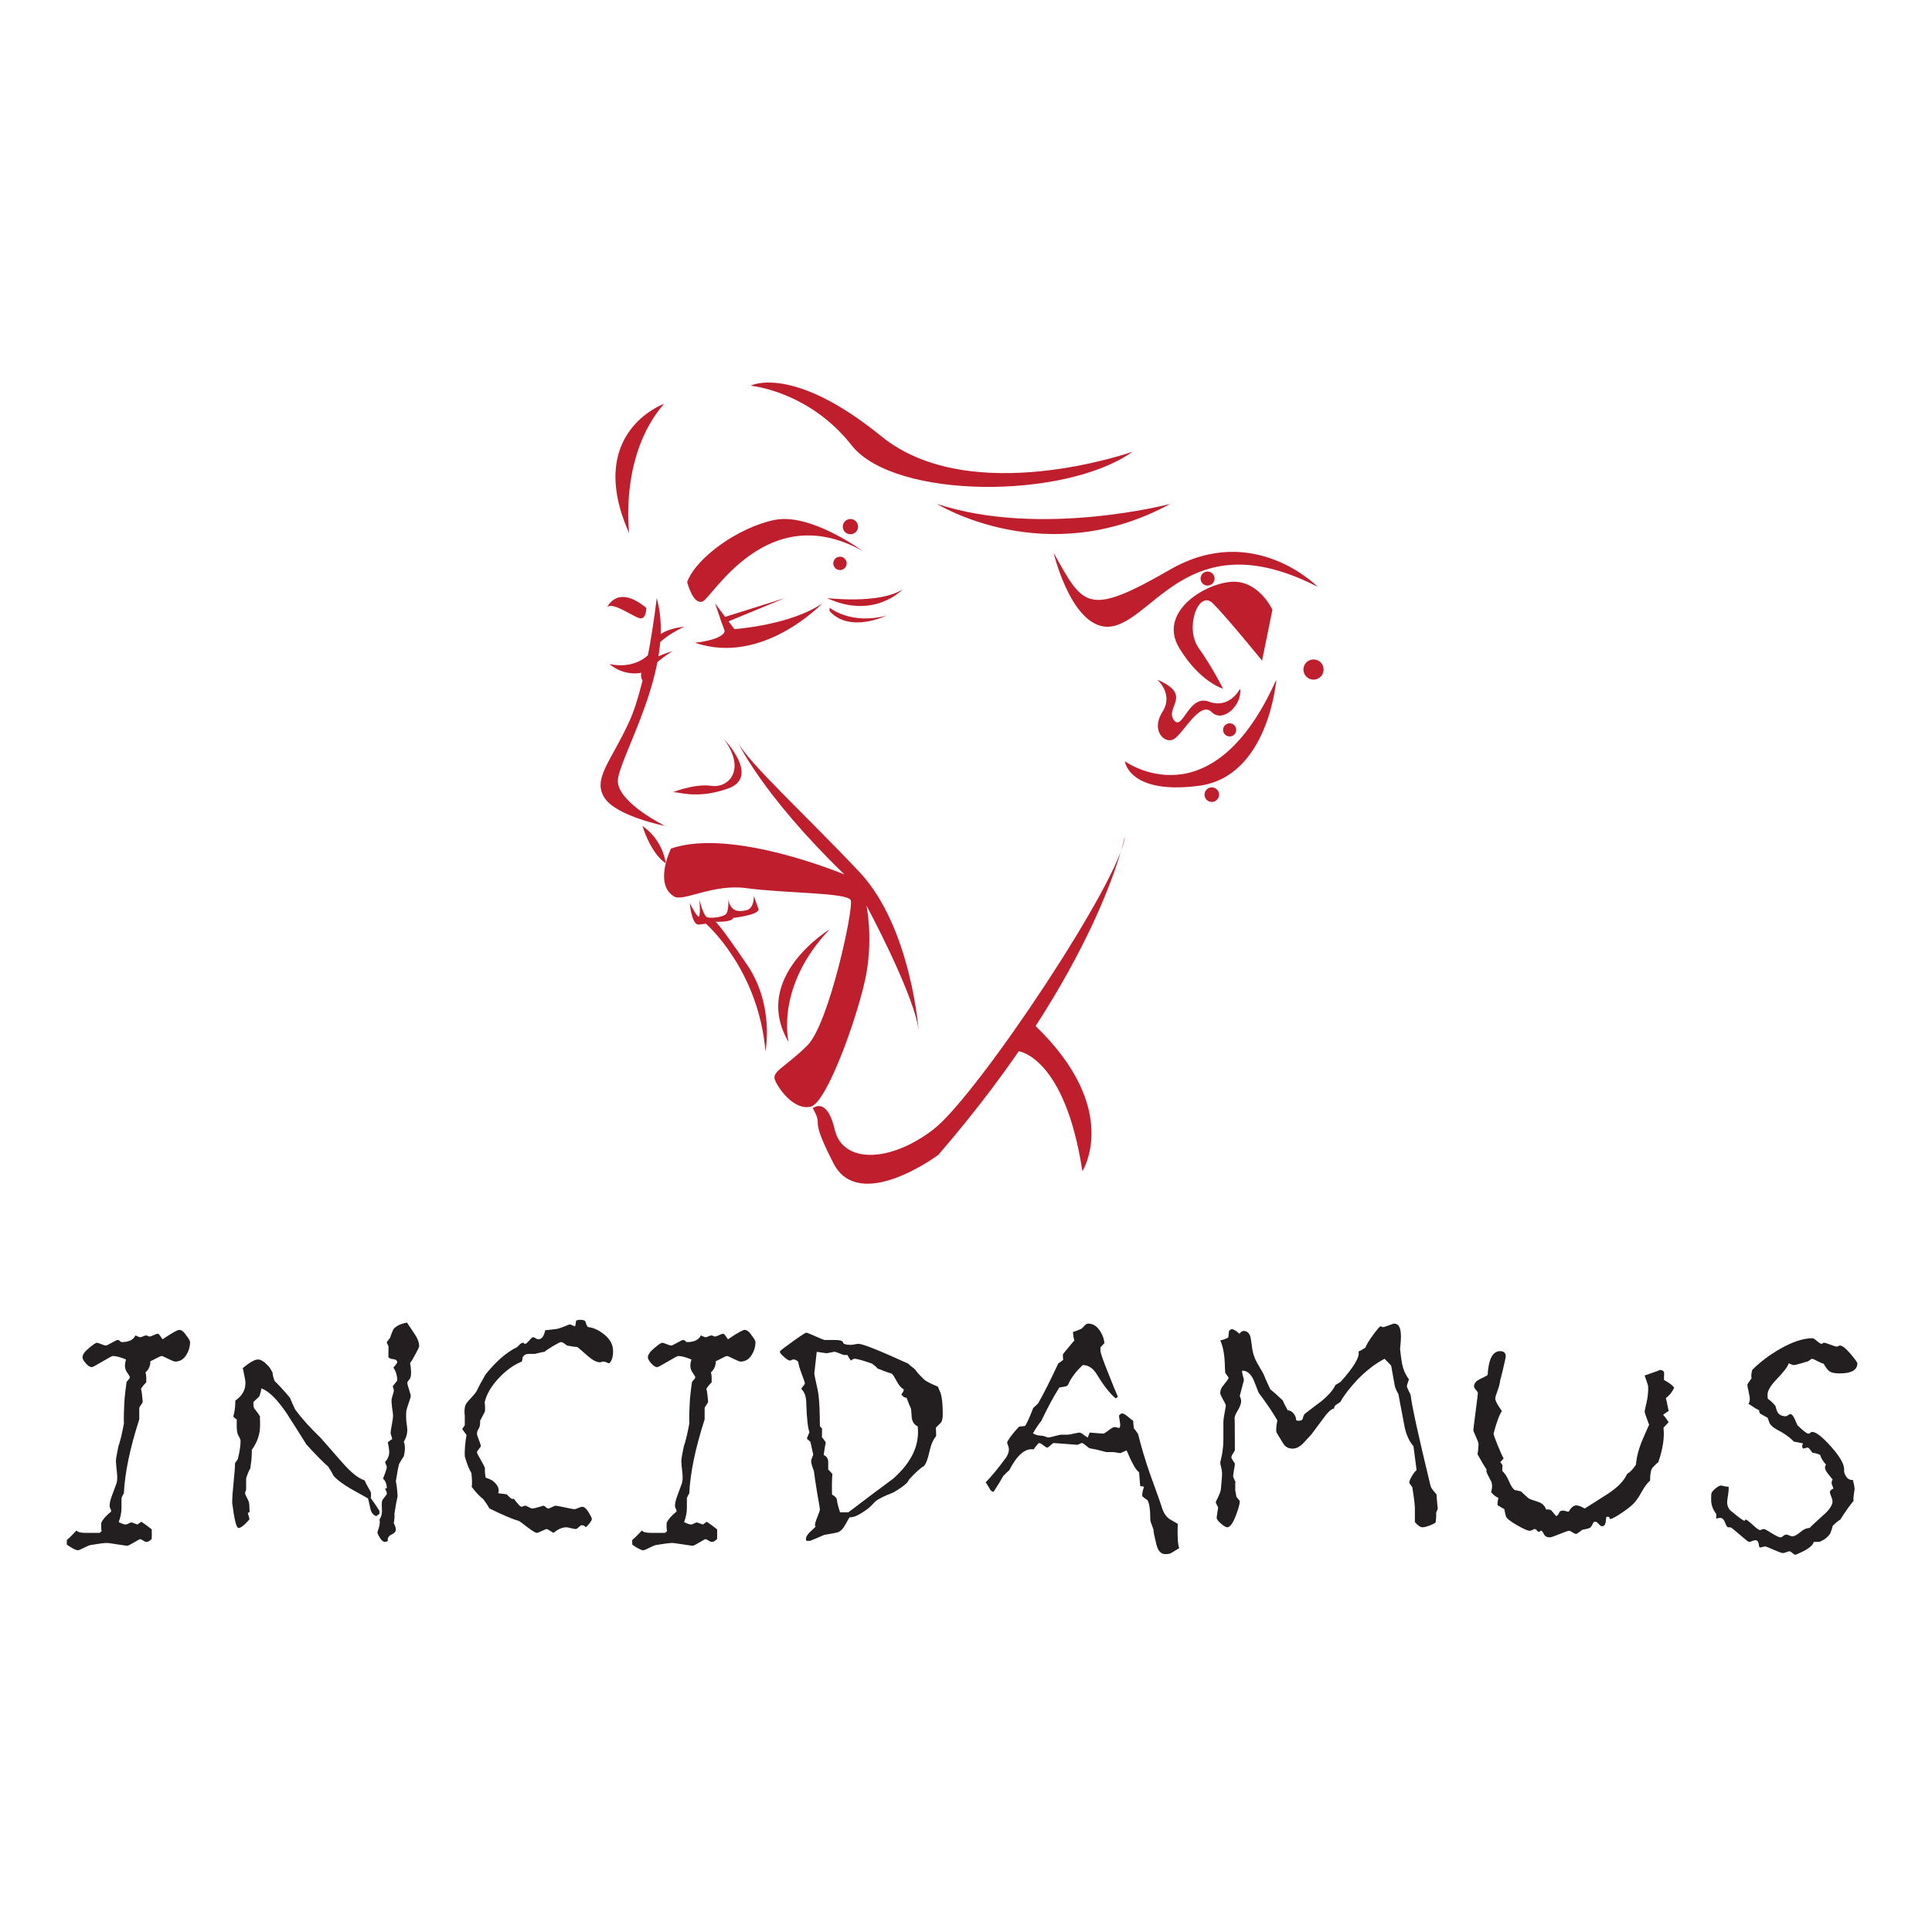 <?xml version="1.0" encoding="UTF-8" standalone="no"?>
<!-- Created with Inkscape (http://www.inkscape.org/) -->

<svg
   xmlns:dc="http://purl.org/dc/elements/1.1/"
   xmlns:cc="http://creativecommons.org/ns#"
   xmlns:rdf="http://www.w3.org/1999/02/22-rdf-syntax-ns#"
   xmlns:svg="http://www.w3.org/2000/svg"
   xmlns="http://www.w3.org/2000/svg"
   xmlns:sodipodi="http://sodipodi.sourceforge.net/DTD/sodipodi-0.dtd"
   xmlns:inkscape="http://www.inkscape.org/namespaces/inkscape"
   width="100mm"
   height="100mm"
   viewBox="0 0 100 100"
   version="1.1"
   id="svg8"
   inkscape:version="0.92.4 (5da689c313, 2019-01-14)"
   sodipodi:docname="incidamus-full-square.svg">
  <defs
     id="defs2">
    <clipPath
       id="clipPath4534"
       clipPathUnits="userSpaceOnUse">
      <path
         inkscape:connector-curvature="0"
         id="path4532"
         d="M 0,740.273 H 1080 V 0 H 0 Z" />
    </clipPath>
  </defs>
  <sodipodi:namedview
     id="base"
     pagecolor="#ffffff"
     bordercolor="#666666"
     borderopacity="1.0"
     inkscape:pageopacity="0.0"
     inkscape:pageshadow="2"
     inkscape:zoom="3.959798"
     inkscape:cx="507.97057"
     inkscape:cy="239.00885"
     inkscape:document-units="mm"
     inkscape:current-layer="layer1"
     showgrid="false"
     inkscape:window-width="6400"
     inkscape:window-height="3444"
     inkscape:window-x="14384"
     inkscape:window-y="-16"
     inkscape:window-maximized="1" />
  <g
     inkscape:label="Layer 1"
     inkscape:groupmode="layer"
     id="layer1"
     transform="translate(0,-197)">
    <g
       transform="matrix(0.091,0,0,-0.091,0.658,280.821)"
       inkscape:label="incidamus"
       id="g4526">
      <g
         id="g4528">
        <g
           clip-path="url(#clipPath4534)"
           id="g4530">
          <g
             transform="translate(100.882,157.752)"
             id="g4536">
            <path
               inkscape:connector-curvature="0"
               id="path4538"
               style="fill:#231f20;fill-opacity:1;fill-rule:nonzero;stroke:none"
               d="m 0,0 c 0,-2.643 -0.757,-5.15 -2.277,-7.526 -1.515,-2.375 -3.597,-3.565 -6.239,-3.565 -0.527,0 -1.845,0.528 -3.96,1.585 -2.109,1.055 -3.366,1.584 -3.759,1.584 -0.269,0 -1.06,-0.33 -2.378,-0.989 -1.717,-0.926 -3.035,-1.585 -3.961,-1.981 0,-2.642 -0.926,-4.752 -2.771,-6.337 0.398,-1.188 0.527,-3.104 0.398,-5.744 -0.926,-0.791 -1.918,-1.98 -2.973,-3.562 0.399,-1.455 0.724,-3.896 0.993,-7.329 0,-0.396 -0.331,-1.024 -0.993,-1.879 -0.662,-0.861 -0.987,-1.486 -0.987,-1.882 v -6.337 c -5.313,-16.504 -8.224,-30.564 -8.746,-42.18 -0.387,-0.395 -0.842,-1.256 -1.358,-2.575 v -5.542 c 0,-2.642 -0.527,-5.349 -1.581,-8.12 1.845,-0.926 3.169,-1.386 3.96,-1.386 0.393,0 0.954,0.197 1.683,0.595 0.723,0.396 1.284,0.592 1.683,0.592 0.129,0 1.251,-0.396 3.366,-1.187 l 2.176,1.585 c 1.453,-0.925 3.433,-2.379 5.941,-4.359 v -5.346 c -1.054,-1.186 -2.048,-1.781 -2.967,-1.781 -0.528,0 -1.189,0.267 -1.98,0.791 -0.791,0.53 -1.386,0.794 -1.785,0.794 -0.134,0 -1.256,-0.626 -3.365,-1.883 -2.115,-1.253 -3.367,-1.882 -3.765,-1.882 -0.392,0 -2.311,0.267 -5.738,0.794 -3.439,0.528 -5.346,0.791 -5.745,0.791 -1.717,0 -4.886,-0.395 -9.503,-1.189 -0.662,-0.129 -1.918,-0.659 -3.764,-1.582 -1.851,-0.923 -2.973,-1.389 -3.366,-1.389 -1.189,0 -3.304,1.077 -6.339,3.227 v 2.619 c 1.318,1.077 3.169,2.891 5.548,5.444 0.522,-0.926 2.244,-1.389 5.144,-1.389 h 7.921 c 0.264,0.135 0.662,0.463 1.19,0.991 -0.264,1.057 -0.331,2.639 -0.197,4.755 0.791,1.845 2.637,3.96 5.543,6.336 0.129,0.395 0.034,0.922 -0.298,1.584 -0.331,0.66 -0.493,1.055 -0.493,1.187 -0.135,1.585 0.331,3.764 1.386,6.535 0.79,2.244 1.648,4.556 2.574,6.931 0.399,1.45 0.46,3.431 0.197,5.941 -0.264,2.11 -0.46,4.288 -0.589,6.535 0,0.791 0.201,2.245 0.617,4.356 0.415,2.109 0.69,3.498 0.83,4.16 0.965,2.64 1.997,6.931 3.102,12.872 -0.129,3.166 -0.005,7.851 0.376,14.058 0.247,2.774 0.623,5.94 1.122,9.506 0.123,0.263 0.465,0.692 1.026,1.287 0.561,0.594 0.842,1.089 0.842,1.484 0,0.398 -0.46,1.22 -1.386,2.477 -0.925,1.254 -1.385,2.605 -1.385,4.058 0,1.055 0.202,2.244 0.594,3.566 -3.169,1.318 -5.677,1.979 -7.522,1.979 -0.398,0 -2.379,-1.057 -5.941,-3.169 -3.568,-2.112 -5.548,-3.167 -5.941,-3.167 -1.06,0 -2.216,0.724 -3.467,2.177 -1.256,1.453 -1.879,2.575 -1.879,3.368 0,1.582 1.318,3.431 3.96,5.543 2.245,1.849 3.63,2.774 4.157,2.774 0.399,0 1.251,-0.266 2.575,-0.793 1.319,-0.528 2.177,-0.791 2.575,-0.791 0.393,0 1.515,0.524 3.366,1.584 1.845,1.055 2.968,1.584 3.366,1.584 0.527,0 0.954,-0.199 1.285,-0.594 C -39.571,0.199 -39.207,0 -38.809,0 c 3.961,0 6.53,1.253 7.72,3.761 0.129,0 0.527,-0.165 1.189,-0.493 0.662,-0.331 1.189,-0.497 1.582,-0.497 0.398,0 0.925,0.166 1.588,0.497 0.656,0.328 1.188,0.493 1.581,0.493 0.527,0 0.926,-0.098 1.19,-0.297 0.263,-0.196 0.594,-0.295 0.993,-0.295 0.392,0 1.15,0.261 2.277,0.791 1.116,0.524 1.879,0.791 2.272,0.791 0.398,0 0.858,-0.396 1.391,-1.187 0.791,-1.189 1.251,-1.85 1.386,-1.98 5.279,3.562 8.443,5.347 9.503,5.347 1.318,0 2.704,-1.125 4.157,-3.367 C -0.662,1.846 0,0.659 0,0" />
          </g>
          <g
             transform="translate(231.186,155.376)"
             id="g4540">
            <path
               inkscape:connector-curvature="0"
               id="path4542"
               style="fill:#231f20;fill-opacity:1;fill-rule:nonzero;stroke:none"
               d="m 0,0 c 0,-0.396 -0.729,-1.949 -2.182,-4.653 -1.453,-2.71 -2.44,-4.328 -2.967,-4.853 0.656,-3.832 0.723,-6.602 0.196,-8.316 -0.118,-0.396 -0.449,-0.893 -0.982,-1.488 -0.533,-0.593 -0.802,-1.155 -0.802,-1.682 0,-0.396 0.331,-1.618 0.993,-3.663 0.656,-2.048 0.987,-3.268 0.987,-3.663 0,-0.396 -0.365,-1.619 -1.088,-3.663 -0.724,-2.048 -1.223,-3.664 -1.481,-4.853 -0.135,-1.717 -0.135,-3.633 0,-5.742 0.392,-2.774 0.589,-4.426 0.589,-4.95 0,-2.376 -0.662,-4.622 -1.98,-6.735 0.796,-2.244 0.796,-5.018 0,-8.316 -0.69,-0.926 -1.588,-2.376 -2.687,-4.357 -0.556,-2.112 -1.173,-5.413 -1.863,-9.901 0.494,-2.112 0.819,-4.95 0.987,-8.516 -0.527,-2.247 -1.121,-5.542 -1.783,-9.901 0.134,-1.453 0,-3.233 -0.393,-5.346 0.791,-1.453 1.189,-2.707 1.189,-3.761 0,-1.058 -0.83,-1.981 -2.48,-2.774 -1.649,-0.791 -2.344,-1.98 -2.075,-3.562 -0.533,-0.399 -1.06,-0.595 -1.588,-0.595 -1.453,0 -2.905,1.717 -4.353,5.146 0,0.264 0.269,1.221 0.819,2.874 0.55,1.648 0.685,3.267 0.415,4.851 1.094,1.45 1.537,3.529 1.335,6.238 -0.207,2.704 -0.039,4.387 0.516,5.049 0.545,0.659 1.302,1.65 2.261,2.971 0.129,0.659 -0.196,1.714 -0.993,3.17 l 0.993,0.196 c 0,2.375 -0.729,4.224 -2.176,5.545 0.106,0.129 0.555,1.254 1.335,3.366 0.561,1.584 0.841,2.703 0.841,3.365 -0.286,0.66 -0.611,1.518 -0.993,2.576 1.588,1.848 2.379,3.761 2.379,5.741 0,0.659 -0.101,1.616 -0.298,2.873 -0.196,1.253 -0.364,2.145 -0.493,2.673 0.522,0.527 1.318,1.122 2.373,1.784 0.129,0.261 0.033,0.821 -0.298,1.683 -0.331,0.855 -0.493,1.416 -0.493,1.682 0,0.923 0.23,2.575 0.696,4.951 0.46,2.375 0.69,4.089 0.69,5.147 0,0.794 -0.197,2.379 -0.595,4.755 -0.264,1.979 -0.331,3.564 -0.197,4.751 0.264,0.923 0.657,2.308 1.19,4.16 0.129,0.659 -0.067,1.648 -0.595,2.97 1.711,2.109 2.575,3.234 2.575,3.366 0,2.639 -0.729,5.08 -2.177,7.326 0.578,0.527 1.302,1.453 2.177,2.774 0,1.187 -0.791,1.846 -2.373,1.981 -1.576,0.129 -2.502,0.656 -2.777,1.582 0.129,-0.527 0.197,1.253 0.197,5.348 0,0.396 -0.163,0.856 -0.494,1.386 -0.331,0.525 -0.494,0.99 -0.494,1.386 l 1.98,2.574 c 0.264,1.187 0.859,2.772 1.784,4.752 1.582,1.849 4.157,3.1 7.719,3.761 1.319,-1.98 2.642,-3.96 3.961,-5.941 C -0.993,4.751 0,2.241 0,0 m -22.574,-95.448 c -0.532,-0.135 -1.127,-0.531 -1.783,-1.19 -1.717,0.528 -2.845,1.913 -3.367,4.16 -0.79,3.695 -1.256,5.674 -1.385,5.941 -3.304,1.846 -6.603,3.694 -9.901,5.546 -4.359,2.504 -7.596,4.95 -9.705,7.326 -0.528,1.186 -1.52,2.9 -2.973,5.146 -3.035,2.64 -7.192,6.865 -12.471,12.676 -3.702,5.941 -7.461,11.882 -11.293,17.823 -5.278,7.786 -10.03,12.473 -14.254,14.057 -0.135,-1.057 -0.527,-2.574 -1.19,-4.555 -0.791,-0.791 -1.912,-1.848 -3.365,-3.167 v -1.783 c 0,-1.186 0.443,-2.177 1.329,-2.97 1.033,-1.322 1.84,-2.508 2.435,-3.563 -0.135,-0.53 -0.135,-1.389 0,-2.575 v -2.574 c 0,-4.887 -1.587,-9.506 -4.752,-13.863 0.129,-0.53 0.129,-1.385 0,-2.574 0,-1.849 -0.269,-4.488 -0.796,-7.922 -0.791,-1.186 -1.582,-3.101 -2.373,-5.741 v -6.336 c -0.398,-0.926 -0.595,-1.652 -0.595,-2.18 0,-0.266 0.393,-1.155 1.19,-2.672 0.79,-1.521 1.183,-2.673 1.183,-3.464 0.135,-2.646 0.202,-4.096 0.202,-4.36 l -0.993,-0.592 c 0,-0.266 0.163,-0.861 0.494,-1.784 0.331,-0.924 0.432,-1.584 0.297,-1.979 -2.771,-3.167 -4.818,-4.752 -6.137,-4.752 -1.189,0 -2.373,4.752 -3.562,14.258 0,2.902 0.263,6.832 0.791,11.783 0.527,4.95 0.791,8.478 0.791,10.594 0,0.26 0.297,0.757 0.892,1.483 0.594,0.724 0.892,1.288 0.892,1.684 0.92,3.96 1.386,7.194 1.386,9.705 0,0.659 -0.365,1.582 -1.089,2.77 -0.729,1.19 -1.088,2.971 -1.088,5.347 v 1.683 2.476 c -0.444,0.129 -1.105,0.659 -1.981,1.585 0.791,2.505 1.184,5.543 1.184,9.107 3.832,2.64 5.745,5.942 5.745,9.902 0,0.923 -0.135,1.98 -0.393,3.17 -0.797,4.089 -1.189,5.87 -1.189,5.345 3.96,3.299 6.86,4.952 8.711,4.952 1.583,0 3.434,-1.122 5.543,-3.367 0.797,-0.662 1.717,-2.05 2.777,-4.159 0,-1.186 0.393,-2.771 1.184,-4.752 2.109,-1.98 5.015,-5.149 8.712,-9.506 0.661,-1.716 1.649,-3.961 2.973,-6.731 3.826,-5.15 8.644,-10.496 14.456,-16.041 l 12.477,-14.258 c 4.88,-5.545 9.037,-8.847 12.476,-9.901 0.656,-1.456 1.778,-3.565 3.365,-6.336 0.393,-0.53 0.461,-1.784 0.197,-3.765 1.189,-1.582 2.839,-4.027 4.953,-7.326 z" />
          </g>
          <g
             transform="translate(341.481,152.602)"
             id="g4544">
            <path
               inkscape:connector-curvature="0"
               id="path4546"
               style="fill:#231f20;fill-opacity:1;fill-rule:nonzero;stroke:none"
               d="m 0,0 c 0,-3.301 -0.724,-5.612 -2.177,-6.931 -0.263,0 -0.762,0.165 -1.486,0.496 -0.724,0.329 -1.352,0.495 -1.879,0.495 -0.399,0 -0.73,-0.068 -0.988,-0.197 -0.269,-0.134 -0.595,-0.199 -0.993,-0.199 -1.98,0 -4.488,1.386 -7.522,4.159 -3.439,3.035 -5.218,4.556 -5.347,4.556 -1.189,0 -3.108,0.261 -5.744,0.791 -0.135,0.129 -0.628,0.493 -1.487,1.088 -0.858,0.595 -1.554,0.892 -2.081,0.892 -0.393,0 -1.879,-0.76 -4.454,-2.278 -2.575,-1.519 -4.191,-2.608 -4.853,-3.268 -0.527,0 -1.553,-0.196 -3.068,-0.594 -1.52,-0.396 -2.474,-0.592 -2.872,-0.592 h -1.582 -1.582 c -1.459,0 -2.575,-0.659 -3.372,-1.972 0,-0.527 -0.129,-1.315 -0.392,-2.367 -4.623,-1.84 -9.043,-5.029 -13.267,-9.561 -4.23,-4.537 -6.867,-9.1 -7.921,-13.697 0.263,-1.186 0.325,-2.895 0.196,-5.128 -0.712,-1.315 -1.638,-3.088 -2.772,-5.32 0.129,-1.976 -0.134,-3.453 -0.791,-4.437 -0.661,-0.985 -0.992,-2.003 -0.992,-3.055 0,-0.396 0.364,-1.512 1.088,-3.352 0.724,-1.841 1.094,-3.021 1.094,-3.549 0,-0.263 -0.37,-0.819 -1.094,-1.674 -0.724,-0.853 -1.088,-1.478 -1.088,-1.873 0,-0.396 0.695,-1.776 2.081,-4.141 1.386,-2.364 2.21,-4.008 2.474,-4.925 -0.135,-1.315 0,-3.088 0.398,-5.324 0.92,-0.267 2.177,-0.791 3.759,-1.576 3.169,-2.502 4.291,-4.931 3.371,-7.293 0.129,0 1.711,-0.199 4.752,-0.592 0.656,-0.659 1.352,-1.318 2.075,-1.975 0.724,-0.656 1.419,-0.852 2.081,-0.591 2.245,-3.021 3.697,-4.533 4.359,-4.533 0.393,0 0.724,0.101 0.988,0.297 0.263,0.2 0.662,0.298 1.189,0.298 0.393,0 1.021,-0.266 1.879,-0.791 0.858,-0.53 1.554,-0.794 2.082,-0.794 0.656,0 1.845,0.264 3.562,0.794 1.716,0.525 2.642,0.791 2.771,0.791 0.264,0 0.695,-0.266 1.29,-0.791 0.595,-0.53 1.088,-0.794 1.487,-0.794 0.392,0 1.088,0.264 2.075,0.794 0.993,0.525 1.683,0.791 2.082,0.791 0.527,0 2.305,-0.331 5.346,-0.99 3.034,-0.662 4.819,-0.99 5.346,-0.99 0.398,0 1.122,0.229 2.176,0.692 1.061,0.463 1.784,0.693 2.182,0.693 1.19,0 2.407,-1.024 3.664,-3.068 1.251,-2.048 1.879,-3.335 1.879,-3.862 0,-0.923 -1.122,-2.508 -3.366,-4.752 -0.662,0.791 -1.452,1.189 -2.378,1.189 -0.393,0 -0.96,-0.367 -1.683,-1.091 -0.724,-0.726 -1.285,-1.088 -1.683,-1.088 -0.527,0 -1.453,0.163 -2.771,0.494 -1.319,0.328 -2.177,0.496 -2.575,0.496 -2.373,0 -4.819,-1.058 -7.327,-3.17 -2.373,1.453 -3.629,2.18 -3.764,2.18 -0.393,0 -1.352,-0.365 -2.867,-1.088 -1.52,-0.73 -2.479,-1.092 -2.872,-1.092 -0.791,0 -2.642,1.122 -5.548,3.369 -2.906,2.241 -4.421,3.366 -4.555,3.366 -3.433,0.923 -9.043,3.298 -16.829,7.127 -0.791,1.453 -1.981,3.235 -3.562,5.349 -1.852,1.315 -4.034,3.63 -6.536,6.93 0.264,1.714 0.196,4.357 -0.202,7.922 -1.318,2.11 -2.569,5.276 -3.758,9.503 -0.135,3.433 0.196,7.458 0.987,12.08 -1.582,2.244 -2.373,3.299 -2.373,3.167 0,0.399 0.224,0.859 0.69,1.389 0.46,0.524 0.696,0.92 0.696,1.187 v 5.149 c -0.27,2.244 -0.203,4.09 0.196,5.545 0.258,1.055 1.183,2.376 2.76,3.961 1.969,2.109 3.22,3.63 3.742,4.553 1.049,2.243 2.76,5.413 5.127,9.505 5.913,7.394 11.825,12.54 17.738,15.447 0.264,0.129 0.752,0.594 1.481,1.385 0.718,0.794 1.408,1.19 2.07,1.19 0.393,0 0.589,-0.102 0.589,-0.298 0,-0.199 0.196,-0.297 0.589,-0.297 0.527,0 1.313,0.625 2.368,1.882 1.048,1.251 1.772,1.879 2.165,1.879 0.393,0 0.886,-0.196 1.475,-0.595 0.595,-0.395 1.089,-0.592 1.487,-0.592 1.963,0 3.281,1.714 3.938,5.148 1.576,0.132 3.876,0.395 6.9,0.794 0.656,0.129 2.036,0.592 4.14,1.386 1.705,0.791 2.822,1.186 3.349,1.186 -0.263,0 0.589,-0.395 2.564,-1.186 0.258,0.524 0.454,1.514 0.589,2.969 0.129,0.525 0.982,0.791 2.564,0.791 1.705,0 2.692,-0.463 2.956,-1.385 0.258,-1.321 0.718,-2.247 1.38,-2.771 3.018,-0.267 6.143,-1.72 9.357,-4.359 C -1.61,6.665 0,3.565 0,0" />
          </g>
          <g
             transform="translate(422.469,157.752)"
             id="g4548">
            <path
               inkscape:connector-curvature="0"
               id="path4550"
               style="fill:#231f20;fill-opacity:1;fill-rule:nonzero;stroke:none"
               d="m 0,0 c 0,-2.643 -0.757,-5.15 -2.278,-7.526 -1.514,-2.375 -3.596,-3.565 -6.238,-3.565 -0.527,0 -1.845,0.528 -3.96,1.585 -2.109,1.055 -3.366,1.584 -3.759,1.584 -0.269,0 -1.06,-0.33 -2.378,-0.989 -1.717,-0.926 -3.035,-1.585 -3.961,-1.981 0,-2.642 -0.926,-4.752 -2.771,-6.337 0.398,-1.188 0.527,-3.104 0.398,-5.744 -0.926,-0.791 -1.918,-1.98 -2.973,-3.562 0.398,-1.455 0.724,-3.896 0.993,-7.329 0,-0.396 -0.331,-1.024 -0.993,-1.879 -0.662,-0.861 -0.987,-1.486 -0.987,-1.882 v -6.337 c -5.313,-16.504 -8.224,-30.564 -8.746,-42.18 -0.387,-0.395 -0.842,-1.256 -1.358,-2.575 v -5.542 c 0,-2.642 -0.527,-5.349 -1.582,-8.12 1.846,-0.926 3.17,-1.386 3.961,-1.386 0.393,0 0.954,0.197 1.683,0.595 0.723,0.396 1.284,0.592 1.683,0.592 0.129,0 1.251,-0.396 3.366,-1.187 l 2.176,1.585 c 1.453,-0.925 3.433,-2.379 5.941,-4.359 v -5.346 c -1.054,-1.186 -2.048,-1.781 -2.967,-1.781 -0.528,0 -1.19,0.267 -1.981,0.791 -0.791,0.53 -1.385,0.794 -1.784,0.794 -0.134,0 -1.256,-0.626 -3.365,-1.883 -2.116,-1.253 -3.367,-1.882 -3.765,-1.882 -0.393,0 -2.311,0.267 -5.739,0.794 -3.438,0.528 -5.345,0.791 -5.744,0.791 -1.717,0 -4.886,-0.395 -9.503,-1.189 -0.662,-0.129 -1.919,-0.659 -3.764,-1.582 -1.852,-0.923 -2.973,-1.389 -3.366,-1.389 -1.189,0 -3.304,1.077 -6.339,3.227 v 2.619 c 1.318,1.077 3.169,2.891 5.548,5.444 0.522,-0.926 2.244,-1.389 5.144,-1.389 h 7.921 c 0.264,0.135 0.662,0.463 1.19,0.991 -0.264,1.057 -0.331,2.639 -0.197,4.755 0.791,1.845 2.637,3.96 5.542,6.336 0.13,0.395 0.034,0.922 -0.297,1.584 -0.331,0.66 -0.493,1.055 -0.493,1.187 -0.135,1.585 0.33,3.764 1.385,6.535 0.791,2.244 1.649,4.556 2.575,6.931 0.398,1.45 0.46,3.431 0.197,5.941 -0.264,2.11 -0.46,4.288 -0.59,6.535 0,0.791 0.202,2.245 0.617,4.356 0.415,2.109 0.69,3.498 0.831,4.16 0.965,2.64 1.997,6.931 3.102,12.872 -0.129,3.166 -0.006,7.851 0.376,14.058 0.247,2.774 0.623,5.94 1.122,9.506 0.123,0.263 0.465,0.692 1.026,1.287 0.561,0.594 0.842,1.089 0.842,1.484 0,0.398 -0.46,1.22 -1.386,2.477 -0.925,1.254 -1.385,2.605 -1.385,4.058 0,1.055 0.201,2.244 0.594,3.566 -3.169,1.318 -5.677,1.979 -7.522,1.979 -0.399,0 -2.379,-1.057 -5.941,-3.169 -3.568,-2.112 -5.548,-3.167 -5.941,-3.167 -1.06,0 -2.216,0.724 -3.467,2.177 -1.256,1.453 -1.879,2.575 -1.879,3.368 0,1.582 1.318,3.431 3.96,5.543 2.244,1.849 3.63,2.774 4.157,2.774 0.399,0 1.251,-0.266 2.575,-0.793 1.318,-0.528 2.177,-0.791 2.575,-0.791 0.393,0 1.515,0.524 3.366,1.584 1.845,1.055 2.968,1.584 3.366,1.584 0.527,0 0.954,-0.199 1.284,-0.594 C -39.572,0.199 -39.207,0 -38.809,0 c 3.961,0 6.53,1.253 7.719,3.761 0.13,0 0.528,-0.165 1.19,-0.493 0.662,-0.331 1.189,-0.497 1.582,-0.497 0.398,0 0.925,0.166 1.587,0.497 0.657,0.328 1.189,0.493 1.582,0.493 0.527,0 0.926,-0.098 1.19,-0.297 0.263,-0.196 0.594,-0.295 0.992,-0.295 0.393,0 1.151,0.261 2.278,0.791 1.116,0.524 1.879,0.791 2.272,0.791 0.398,0 0.858,-0.396 1.391,-1.187 0.791,-1.189 1.251,-1.85 1.386,-1.98 5.279,3.562 8.443,5.347 9.503,5.347 1.318,0 2.704,-1.125 4.157,-3.367 C -0.662,1.846 0,0.659 0,0" />
          </g>
          <g
             transform="translate(514.75,109.83)"
             id="g4552">
            <path
               inkscape:connector-curvature="0"
               id="path4554"
               style="fill:#231f20;fill-opacity:1;fill-rule:nonzero;stroke:none"
               d="m 0,0 c -1.852,0.791 -2.973,2.376 -3.366,4.751 -0.134,1.714 -0.269,3.434 -0.398,5.15 -0.662,1.451 -1.521,3.565 -2.575,6.336 -1.184,0 -2.177,0.659 -2.968,1.981 0.92,1.054 1.386,1.98 1.386,2.771 -1.453,0.793 -2.771,2.308 -3.961,4.555 -1.189,2.244 -2.115,3.694 -2.771,4.356 -1.851,0.528 -4.555,1.517 -8.123,2.97 -0.662,0.794 -1.717,1.714 -3.164,2.775 -5.15,1.845 -8.516,2.771 -10.103,2.771 -0.393,0 -0.791,-0.166 -1.184,-0.494 -0.398,-0.331 -0.662,-0.496 -0.796,-0.496 -0.264,0.235 -0.926,1.29 -1.98,3.169 h -0.595 -1.184 c -0.398,0 -1.29,0.298 -2.676,0.889 -1.385,0.595 -2.345,0.892 -2.872,0.892 -0.393,0 -1.156,-0.132 -2.277,-0.396 -1.122,-0.266 -1.947,-0.395 -2.475,-0.395 0.129,0 -1.649,0.261 -5.346,0.791 -0.135,-1.582 -0.398,-3.952 -0.791,-7.113 -0.398,-3.161 -0.594,-4.875 -0.594,-5.136 0,-0.396 0.325,-2.109 0.987,-5.139 0.797,-3.427 1.257,-5.73 1.386,-6.917 0.527,-4.083 0.796,-10.077 0.796,-17.978 0.393,-0.396 0.853,-0.926 1.386,-1.582 -0.135,1.186 -0.202,-0.396 -0.202,-4.743 0.662,-0.66 1.391,-1.647 2.182,-2.965 -0.398,-1.714 -0.791,-4.084 -1.189,-7.114 1.717,-0.791 2.575,-2.106 2.575,-3.949 v -4.347 c 0.791,-0.66 1.581,-1.518 2.372,-2.57 -0.263,-2.765 -0.33,-6.653 -0.196,-11.657 1.717,-0.923 2.643,-1.913 2.772,-2.965 0.134,-1.582 0.723,-3.952 1.783,-7.113 h 4.752 c 8.449,6.466 16.964,12.872 25.547,19.208 C -3.434,-20.465 1.189,-10.563 0,0 m 14.254,7.127 c 0,-2.643 -0.364,-4.325 -1.088,-5.049 -0.724,-0.726 -1.683,-1.682 -2.872,-2.872 0.134,-1.058 0.202,-2.643 0.202,-4.752 -1.717,-1.979 -3.007,-4.984 -3.866,-9.009 -0.858,-4.028 -1.879,-6.704 -3.068,-8.022 -2.244,-1.321 -5.083,-3.893 -8.516,-7.722 -0.527,-1.186 -1.183,-2.048 -1.98,-2.575 -1.453,-1.32 -3.758,-2.905 -6.928,-4.751 -5.15,-1.98 -8.583,-3.697 -10.3,-5.15 -1.183,-1.321 -2.44,-2.572 -3.758,-3.761 -4.886,-3.697 -8.454,-5.414 -10.698,-5.151 -0.393,-0.395 -1.385,-2.046 -2.967,-4.95 -1.325,-2.244 -2.873,-3.531 -4.657,-3.859 -1.778,-0.328 -4.123,-0.761 -7.029,-1.288 -1.716,-0.793 -4.353,-1.912 -7.921,-3.365 h -1.778 c -0.399,0 -0.595,0.395 -0.595,1.186 0,0.926 0.656,2.114 1.981,3.565 1.183,1.054 2.373,2.179 3.562,3.366 -0.264,0.132 -0.398,0.463 -0.398,0.99 0,0.794 0.465,2.309 1.391,4.555 0.92,2.244 1.385,3.63 1.385,4.16 0,0.659 -0.533,3.89 -1.587,9.702 -1.055,6.6 -1.65,10.625 -1.779,12.08 -0.135,0.262 -0.431,1.089 -0.891,2.475 -0.466,1.385 -0.696,2.541 -0.696,3.464 0,0.398 0.23,1.122 0.696,2.179 0.46,1.055 0.56,1.781 0.297,2.179 -0.398,1.98 -0.864,4.09 -1.386,6.337 -0.269,0.395 -0.926,0.99 -1.98,1.781 0,0.527 0.46,1.783 1.386,3.764 -0.926,2.639 -1.521,8.05 -1.785,16.237 0,3.826 -0.925,6.601 -2.771,8.316 0,0.396 0.326,0.958 0.988,1.684 0.662,0.724 0.992,1.287 0.992,1.683 0,0.263 -0.594,1.98 -1.783,5.15 -1.19,3.166 -1.851,5.475 -1.981,6.931 -0.791,0.92 -1.716,1.385 -2.771,1.385 -0.398,0 -0.729,-0.098 -0.993,-0.297 -0.264,-0.2 -0.662,-0.297 -1.184,-0.297 -0.532,0 -1.587,0.692 -3.169,2.078 -1.587,1.389 -2.378,2.342 -2.378,2.872 0,0.395 1.122,1.386 3.365,2.971 7.13,5.278 11.024,7.921 11.685,7.921 0.399,0 2.143,-0.693 5.245,-2.079 3.103,-1.385 4.853,-2.079 5.251,-2.079 h 2.873 3.068 c 2.771,0 4.258,-0.465 4.454,-1.387 0.197,-0.926 1.684,-1.386 4.455,-1.386 0.398,0 1.122,0.098 2.182,0.297 1.054,0.199 1.778,0.298 2.176,0.298 2.379,0 11.814,-3.762 28.319,-11.287 0.129,-0.267 1.385,-1.322 3.758,-3.17 1.061,-1.585 2.839,-3.565 5.352,-5.941 1.055,-0.926 3.63,-2.247 7.719,-3.961 0.398,-0.925 0.926,-2.176 1.588,-3.761 0.791,-2.642 1.183,-6.536 1.183,-11.685" />
          </g>
          <g
             transform="translate(663.466,40.521)"
             id="g4556">
            <path
               inkscape:connector-curvature="0"
               id="path4558"
               style="fill:#231f20;fill-opacity:1;fill-rule:nonzero;stroke:none"
               d="m 0,0 c -1.587,-0.923 -3.107,-1.848 -4.555,-2.771 -0.533,-0.398 -1.655,-0.594 -3.366,-0.594 -2.379,0 -4.033,1.716 -4.953,5.146 -1.189,4.887 -1.751,7.557 -1.684,8.023 0.068,0.46 -0.263,1.582 -0.987,3.365 -0.728,1.781 -1.026,3.069 -0.892,3.862 0,5.016 -0.533,8.447 -1.587,10.297 -0.662,0.396 -1.65,1.119 -2.967,2.177 -0.135,1.318 0.196,3.102 0.987,5.349 -0.264,0.261 -0.926,0.395 -1.98,0.395 -0.129,-0.925 -0.393,1.714 -0.791,7.922 -1.717,1.055 -4.096,5.211 -7.13,12.473 -2.373,-1.057 -3.501,-1.582 -3.366,-1.582 -0.393,0 -1.123,0.098 -2.177,0.297 -1.061,0.197 -1.784,0.294 -2.177,0.294 h -1.486 -1.487 c -0.925,0 -1.98,0.2 -3.17,0.595 -1.716,0.527 -4.089,1.055 -7.124,1.585 -0.398,0.129 -1.128,0.659 -2.182,1.585 -1.055,0.923 -1.779,1.386 -2.177,1.386 -0.398,0 -0.858,-0.169 -1.386,-0.494 -0.532,-0.331 -0.992,-0.497 -1.384,-0.497 -0.399,0 -2.61,0.166 -6.637,0.497 -4.029,0.325 -6.238,0.494 -6.631,0.494 -0.399,0 -1.026,-0.43 -1.885,-1.288 -0.858,-0.861 -1.481,-1.287 -1.88,-1.287 -0.397,0 -1.121,0.426 -2.175,1.287 -1.061,0.858 -1.852,1.288 -2.379,1.288 -0.399,0 -1.454,-1.206 -3.17,-3.616 -4.751,0.802 -9.374,-3.147 -13.862,-11.851 -0.791,-0.673 -1.913,-1.741 -3.366,-3.217 -1.318,-2.412 -3.169,-5.425 -5.542,-9.04 -0.926,0 -1.717,0.659 -2.379,1.981 -1.189,2.109 -1.913,3.233 -2.177,3.365 3.299,3.299 7.26,8.12 11.882,14.457 0.92,1.584 1.386,3.034 1.386,4.355 0,0.659 -0.169,1.386 -0.494,2.18 -0.331,0.791 -0.499,1.318 -0.499,1.585 0,0.395 0.202,0.855 0.595,1.386 1.054,1.845 3.102,4.42 6.142,7.721 0.791,0.132 1.913,0.264 3.366,0.396 0.92,1.057 2.508,4.487 4.751,10.3 0.657,0.524 1.582,1.384 2.772,2.571 3.035,5.279 6.866,12.872 11.489,22.773 0.522,0.264 1.447,0.923 2.771,1.981 -0.134,0.659 -0.202,1.714 -0.202,3.169 0.264,0.263 2.446,2.903 6.536,7.921 -0.393,1.054 -0.662,2.639 -0.791,4.752 1.054,0.263 2.642,0.858 4.751,1.784 0.398,0.261 1.054,0.92 1.98,1.98 0.662,0.658 1.318,0.99 1.981,0.99 2.777,0 5.082,-1.52 6.933,-4.555 1.447,-2.376 2.177,-4.622 2.177,-6.732 0,0.129 -0.73,-0.594 -2.177,-2.179 v -1.981 c 0,-1.189 1.515,-5.545 4.556,-13.07 2.502,-6.337 4.285,-10.692 5.345,-13.068 -0.269,-0.135 -0.662,-0.466 -1.189,-0.991 -3.304,2.772 -6.799,7.195 -10.496,13.268 -2.243,3.828 -5.021,5.741 -8.314,5.741 -3.96,-3.792 -6.669,-7.388 -8.123,-10.785 -0.263,-0.785 -0.959,-1.275 -2.075,-1.47 -1.128,-0.199 -2.148,-0.358 -3.074,-0.487 -2.9,-4.449 -6.334,-10.788 -10.294,-19.023 -1.324,-1.571 -2.906,-3.921 -4.752,-7.06 1.447,-0.915 3.164,-1.372 5.145,-1.372 0.398,0 1.02,-0.168 1.884,-0.496 0.859,-0.331 1.487,-0.494 1.879,-0.494 0.399,0 1.588,0.261 3.569,0.791 1.98,0.527 3.164,0.791 3.562,0.791 h 1.879 1.885 c 0.392,0 1.514,0.199 3.366,0.594 1.846,0.396 2.968,0.595 3.365,0.595 0.528,0 1.319,-0.429 2.373,-1.287 1.055,-0.861 1.852,-1.354 2.379,-1.484 0.129,0.693 0.46,1.613 0.993,2.771 4.751,-0.395 7.327,-0.595 7.719,-0.595 0.399,0 1.419,0.626 3.069,1.883 1.649,1.253 2.738,1.882 3.27,1.882 0.393,0 1.318,-0.199 2.771,-0.595 0.528,0.66 0.657,1.714 0.399,3.167 -0.399,2.507 -0.595,3.828 -0.595,3.96 0.791,0.794 1.319,1.19 1.582,1.19 0.92,0 1.913,-0.463 2.973,-1.386 1.712,-1.456 2.9,-2.376 3.562,-2.773 0,-0.923 0.129,-2.376 0.399,-4.357 0.656,-0.662 1.447,-1.717 2.373,-3.167 1.846,-7.396 4.09,-14.922 6.731,-22.576 4.096,-11.223 6.339,-17.559 6.738,-19.009 1.054,-3.436 2.704,-5.811 4.948,-7.13 1.318,-0.791 2.704,-1.585 4.157,-2.376 C -1.06,6.998 -0.796,2.376 0,0" />
          </g>
          <g
             transform="translate(810.594,63.493)"
             id="g4560">
            <path
               inkscape:connector-curvature="0"
               id="path4562"
               style="fill:#231f20;fill-opacity:1;fill-rule:nonzero;stroke:none"
               d="m 0,0 c 0,-0.398 -0.129,-0.893 -0.393,-1.487 -0.268,-0.594 -0.464,-1.088 -0.594,-1.484 0.13,-1.189 0.062,-2.906 -0.197,-5.149 -0.268,-0.53 -1.357,-1.159 -3.27,-1.883 -1.912,-0.726 -3.338,-1.088 -4.258,-1.088 -1.188,0 -2.642,0.99 -4.352,2.971 v 8.316 c -0.135,2.508 -0.595,6.204 -1.392,11.091 0,0.396 -0.297,0.92 -0.887,1.584 -0.594,0.656 -0.891,1.187 -0.891,1.582 0,0.659 0.494,1.849 1.481,3.566 0.992,1.713 1.885,2.838 2.676,3.366 -0.399,3.034 -0.987,7.59 -1.784,13.665 -2.244,2.505 -3.894,6.005 -4.949,10.493 -0.661,3.565 -1.323,7.062 -1.979,10.496 -0.398,1.849 -0.926,4.684 -1.588,8.516 -0.527,0.791 -1.184,2.179 -1.98,4.159 -0.129,0.659 -0.859,4.684 -2.177,12.078 0,0.129 -1.256,1.453 -3.764,3.961 -5.144,-2.643 -10.294,-6.604 -15.444,-11.882 -4.359,-4.622 -7.59,-8.847 -9.705,-12.673 -0.79,-0.53 -1.581,-1.057 -2.372,-1.585 -0.791,-0.529 -1.19,-1.256 -1.19,-2.178 -1.582,-0.132 -3.764,-2.177 -6.535,-6.138 -4.096,-5.545 -6.205,-8.387 -6.334,-8.516 -1.588,-1.717 -3.17,-3.432 -4.757,-5.149 -1.98,-1.981 -3.961,-2.971 -5.941,-2.971 -2.372,0 -4.156,0.957 -5.346,2.872 -1.189,1.913 -2.373,3.863 -3.562,5.843 -0.662,0.923 -0.595,3.366 0.196,7.326 -2.373,4.225 -5.941,9.506 -10.692,15.843 -0.925,2.507 -1.913,5.015 -2.973,7.525 -1.582,3.299 -3.697,4.95 -6.334,4.95 -0.134,-0.53 0,-1.486 0.393,-2.872 0.398,-1.385 0.594,-2.212 0.594,-2.473 0,-0.135 -0.791,-3.17 -2.372,-9.111 0.527,-1.057 0.79,-2.047 0.79,-2.97 0,-1.322 -0.628,-3.037 -1.879,-5.15 -1.257,-2.112 -1.885,-3.632 -1.885,-4.552 0.129,1.318 0.203,-4.69 0.203,-18.022 0,-0.266 -0.331,-0.891 -0.994,-1.882 -0.662,-0.99 -0.987,-1.75 -0.987,-2.277 0,-0.396 0.297,-1.024 0.887,-1.88 0.595,-0.86 0.959,-1.422 1.094,-1.683 0,-0.662 -0.169,-1.881 -0.499,-3.663 -0.331,-1.784 -0.495,-3.006 -0.495,-3.663 0,-0.266 0.46,-1.324 1.386,-3.17 -0.135,0.264 -0.196,-1.189 -0.196,-4.355 0,-0.396 0.101,-1.025 0.297,-1.883 0.196,-0.86 0.298,-1.452 0.298,-1.78 0,-0.331 0.325,-0.828 0.987,-1.488 0.662,-0.662 0.993,-1.186 0.993,-1.584 0,-1.453 -0.729,-4.092 -2.182,-7.921 -1.717,-4.488 -3.367,-6.732 -4.949,-6.732 -0.661,0 -1.716,0.595 -3.169,1.781 -1.453,1.19 -2.373,2.245 -2.771,3.169 -0.135,0.396 0.129,2.508 0.791,6.337 l -1.386,2.774 c 0,0.261 0.46,1.315 1.386,3.167 0.926,1.848 1.453,3.433 1.588,4.755 0.521,5.275 0.723,8.445 0.589,9.503 0,0.397 -0.197,1.452 -0.589,3.168 -0.399,1.319 -0.466,2.376 -0.202,3.167 1.054,3.961 1.587,7.989 1.587,12.082 v 9.901 c 0,1.054 0.224,2.802 0.69,5.247 0.46,2.44 0.695,3.862 0.695,4.258 0,0.395 -0.532,1.514 -1.587,3.366 -1.054,1.849 -1.582,3.035 -1.582,3.565 0,1.451 0.399,2.705 1.19,3.761 2.373,2.903 3.561,4.556 3.561,4.951 0,0.264 -0.331,0.794 -0.987,1.585 -0.662,0.791 -0.992,1.386 -0.992,1.781 -0.135,4.092 -0.264,6.799 -0.394,8.121 -0.397,4.089 -1.188,7.39 -2.378,9.9 1.19,0.13 2.704,0.659 4.555,1.585 0.129,0.791 0.264,1.98 0.393,3.562 0.527,0.794 1.06,1.19 1.587,1.19 1.055,0 2.508,-0.861 4.354,-2.575 0.926,1.054 1.717,1.585 2.378,1.585 1.98,0 3.299,-1.19 3.961,-3.566 0.129,-0.395 0.46,-2.641 0.993,-6.731 0.393,-2.643 1.318,-5.281 2.771,-7.921 1.189,-2.112 2.373,-4.16 3.562,-6.14 0.791,-2.112 2.109,-5.083 3.961,-8.911 1.717,-1.321 4.089,-3.433 7.13,-6.337 0.398,-1.186 1.318,-3.037 2.771,-5.545 1.189,0 2.278,-0.591 3.271,-1.781 0.987,-1.189 1.48,-2.443 1.48,-3.762 0.264,-0.266 0.724,-0.397 1.386,-0.397 1.318,0 2.115,0.397 2.379,1.188 0.264,1.319 0.656,2.245 1.189,2.772 3.035,2.379 6.07,4.687 9.11,6.931 4.219,3.433 6.996,6.6 8.314,9.505 0.791,0.396 1.783,0.991 2.973,1.785 7.652,8.58 11.017,14.322 10.098,17.227 0.791,0.261 2.109,0.99 3.96,2.177 0.528,1.585 1.981,3.991 4.359,7.228 2.373,3.234 3.759,4.853 4.157,4.853 0.527,0 0.824,-0.067 0.892,-0.199 0.061,-0.132 0.298,-0.197 0.69,-0.197 0.399,0 1.453,0.329 3.169,0.991 1.717,0.658 2.772,0.989 3.17,0.989 2.508,0 3.765,-2.445 3.765,-7.326 0,-1.324 -0.102,-2.94 -0.298,-4.853 -0.202,-1.915 -0.236,-2.939 -0.101,-3.068 0.264,-2.511 0.595,-4.95 0.988,-7.329 0.662,-3.434 1.979,-6.468 3.959,-9.108 -0.791,-2.247 -1.183,-3.501 -1.183,-3.764 0,-0.528 0.325,-1.419 0.987,-2.673 0.662,-1.257 1.055,-2.146 1.19,-2.673 0.656,-5.94 4.421,-23.105 11.287,-51.487 C -3.893,11.416 -2.771,9.831 -0.79,7.722 -0.264,1.119 0,-1.456 0,0" />
          </g>
          <g
             transform="translate(945.05,131.809)"
             id="g4564">
            <path
               inkscape:connector-curvature="0"
               id="path4566"
               style="fill:#231f20;fill-opacity:1;fill-rule:nonzero;stroke:none"
               d="m 0,0 c -1.184,-2.507 -2.771,-4.487 -4.751,-5.94 0.129,-0.264 0.661,-2.707 1.587,-7.327 -0.797,-0.395 -1.851,-1.122 -3.169,-2.176 0.818,-0.794 1.873,-2.18 3.169,-4.16 l -2.94,-3.169 c 0.651,-5.414 -0.325,-11.95 -2.933,-19.604 -0.785,-0.53 -1.891,-1.585 -3.327,-3.167 -0.92,-1.189 -1.374,-3.635 -1.374,-7.329 -1.566,-1.321 -3.164,-3.464 -4.791,-6.435 -1.632,-2.969 -3.198,-5.216 -4.701,-6.734 -1.498,-1.518 -3.848,-3.335 -7.046,-5.444 -3.198,-2.113 -5.189,-3.169 -5.969,-3.169 -0.393,0 -0.583,0.198 -0.583,0.593 0,0.396 -0.202,0.595 -0.595,0.595 h -1.189 c -0.135,-1.056 -0.27,-2.111 -0.399,-3.169 -0.263,-1.453 -0.987,-2.177 -2.177,-2.177 -0.397,0 -0.992,0.426 -1.783,1.288 -0.791,0.855 -1.385,1.288 -1.778,1.288 -0.533,0 -0.926,-0.138 -1.189,-0.41 -0.663,-1.361 -1.19,-2.278 -1.588,-2.754 -0.393,-0.478 -1.846,-0.915 -4.353,-1.322 -0.269,0 -0.892,-0.407 -1.886,-1.225 -0.987,-0.814 -1.682,-1.221 -2.075,-1.221 -0.533,0 -1.223,0.298 -2.081,0.89 -0.858,0.594 -1.487,0.891 -1.88,0.891 -0.527,0 -2.345,-0.628 -5.446,-1.882 -3.103,-1.251 -4.92,-1.878 -5.447,-1.878 -1.717,0 -2.872,0.627 -3.462,1.878 -0.595,1.254 -1.094,1.882 -1.487,1.882 h -0.594 c 0,-0.395 -0.264,-0.594 -0.791,-0.594 -0.399,0 -0.763,0.263 -1.088,0.794 -0.331,0.524 -0.763,0.791 -1.29,0.791 -0.264,0 -0.662,-0.168 -1.19,-0.497 -0.527,-0.331 -1.054,-0.494 -1.582,-0.494 -1.189,0 -3.663,1.092 -7.427,3.28 -3.759,2.184 -5.812,3.842 -6.137,4.969 -0.331,1.125 -0.629,2.486 -0.893,4.076 -0.791,0.396 -2.047,1.125 -3.763,2.188 -0.264,0.527 -0.129,1.922 0.398,4.174 -1.324,0.527 -2.71,1.59 -4.157,3.18 0.656,2.252 0.723,4.242 0.196,5.966 -0.135,0.129 -0.729,1.254 -1.784,3.377 -0.925,1.591 -1.256,2.783 -0.987,3.579 -1.324,1.99 -3.04,4.904 -5.15,8.749 0.264,1.324 0.46,3.245 0.595,5.764 -0.135,0.929 -0.662,2.387 -1.588,4.373 -0.92,1.985 -1.386,3.181 -1.386,3.579 0,0.396 0.433,3.904 1.291,10.532 0.859,6.628 1.284,10.14 1.284,10.538 0,0.396 -0.364,0.994 -1.087,1.79 -0.724,0.794 -1.089,1.456 -1.089,1.989 0,1.722 1.122,3.113 3.366,4.174 2.771,1.323 4.225,2.12 4.358,2.386 0.523,9.01 2.901,13.517 7.125,13.517 2.115,0 3.169,-0.99 3.169,-2.97 0,-0.527 -0.493,-2.87 -1.48,-7.029 -0.993,-4.16 -1.554,-6.37 -1.689,-6.634 -0.129,-1.585 -0.623,-3.534 -1.481,-5.843 -0.863,-2.311 -1.29,-3.795 -1.29,-4.454 0,-1.321 1.257,-3.697 3.764,-7.13 -1.453,-2.112 -3.041,-6.403 -4.751,-12.872 0,-0.527 0.757,-2.673 2.277,-6.434 1.515,-3.764 2.671,-6.305 3.462,-7.623 -0.264,-0.399 -0.921,-1.125 -1.981,-2.18 0,0.264 0.466,-0.331 1.391,-1.781 -0.134,-0.794 -0.201,-1.852 -0.201,-3.169 1.452,-1.321 2.737,-3.302 3.865,-5.942 1.116,-2.641 2.204,-4.291 3.265,-4.95 0.92,-0.132 2.109,-0.395 3.562,-0.791 0.925,-0.926 2.378,-2.247 4.359,-3.961 0.263,-0.266 2.047,-0.925 5.345,-1.98 2.379,-0.793 3.894,-2.246 4.556,-4.356 1.582,0.261 2.704,-0.07 3.366,-0.99 1.317,-1.585 2.109,-2.511 2.378,-2.774 0.791,0.395 1.386,1.122 1.778,2.179 0.264,0.66 0.994,0.991 2.183,0.991 0.393,0 0.892,-0.101 1.48,-0.298 0.595,-0.198 1.157,-0.297 1.689,-0.297 1.313,2.376 2.771,3.565 4.353,3.565 1.055,0 2.643,-0.594 4.752,-1.784 4.359,2.775 8.712,5.545 13.071,8.319 5.676,3.695 9.374,7.523 11.091,11.484 1.582,0.794 3.231,2.508 4.947,5.149 0.398,4.62 1.751,9.605 4.061,14.95 2.306,5.346 3.467,7.888 3.467,7.625 -1.716,4.487 -2.574,7.062 -2.574,7.724 0,0.261 0.358,1.943 1.088,5.049 0.723,3.1 1.021,6.238 0.892,9.404 -0.331,1.19 -0.993,3.17 -1.98,5.942 6.159,2.111 8.964,3.169 8.42,3.169 1.778,0 2.67,-0.663 2.67,-1.98 -0.134,-2.376 -0.134,-3.633 0,-3.762 C -2.839,2.774 -0.926,1.318 0,0" />
          </g>
          <g
             transform="translate(1049.218,145.671)"
             id="g4568">
            <path
               inkscape:connector-curvature="0"
               id="path4570"
               style="fill:#231f20;fill-opacity:1;fill-rule:nonzero;stroke:none"
               d="m 0,0 c 0,-3.829 -3.365,-5.741 -10.098,-5.741 -2.512,0 -4.325,0.328 -5.446,0.989 -1.122,0.659 -2.346,2.18 -3.664,4.556 -0.79,0.129 -1.979,0.625 -3.567,1.483 -1.582,0.859 -2.57,1.288 -2.968,1.288 -0.27,0 -0.993,-0.463 -2.177,-1.386 -0.532,-0.131 -1.885,-0.53 -4.061,-1.189 -2.176,-0.662 -3.596,-0.99 -4.258,-0.99 -0.398,0 -1.319,0.328 -2.771,0.99 -0.662,-1.98 -2.973,-5.018 -6.933,-9.107 -3.434,-3.566 -5.145,-6.471 -5.145,-8.715 0,-1.322 0.062,-2.113 0.196,-2.376 1.711,-1.187 3.17,-2.575 4.354,-4.157 0.134,-0.793 0.465,-1.851 0.992,-3.169 0.92,-1.717 2.508,-2.576 4.752,-2.576 0.398,0 0.858,0.2 1.386,0.595 0.527,0.396 0.993,0.595 1.386,0.595 0.795,0 1.649,-1.058 2.574,-3.17 0.398,-1.057 0.858,-2.111 1.385,-3.166 3.299,-3.17 5.347,-4.755 6.143,-4.755 0.523,0 0.92,0.166 1.184,0.497 0.263,0.328 0.594,0.493 0.993,0.493 2.244,0 5.907,-2.869 10.99,-8.613 5.082,-5.742 7.488,-10.135 7.225,-13.169 -0.129,-1.058 0.263,-2.278 1.189,-3.664 0.926,-1.385 2.183,-2.014 3.765,-1.879 0.656,-2.379 0.987,-4.159 0.987,-5.349 0,-0.131 -0.129,-1.024 -0.392,-2.673 -0.27,-1.652 -0.332,-2.94 -0.197,-3.86 -2.379,-2.905 -4.886,-6.47 -7.528,-10.694 -1.055,-0.527 -2.508,-1.717 -4.354,-3.566 -0.134,-0.922 -0.594,-2.376 -1.385,-4.356 -1.325,-1.979 -3.238,-3.494 -5.744,-4.555 -0.135,-0.129 -1.325,-0.196 -3.569,-0.196 -0.662,-2.376 -4.156,-4.819 -10.49,-7.326 -0.399,0 -0.959,0.331 -1.689,0.99 -0.723,0.661 -1.284,0.989 -1.682,0.989 -0.393,0 -0.987,-0.165 -1.779,-0.496 -0.791,-0.328 -1.453,-0.493 -1.98,-0.493 -0.662,0 -2.412,0.628 -5.251,1.879 -2.839,1.257 -4.387,1.882 -4.65,1.882 -0.399,0 -0.926,-0.098 -1.588,-0.297 -0.661,-0.196 -1.256,-0.298 -1.779,-0.298 -0.133,0.135 -0.331,0.99 -0.594,2.575 -0.269,1.058 -0.864,1.585 -1.783,1.585 -0.399,0 -0.988,-0.166 -1.785,-0.497 -0.791,-0.328 -1.385,-0.493 -1.778,-0.493 -0.398,0 -2.183,1.386 -5.346,4.157 -3.17,2.774 -4.954,4.159 -5.352,4.159 h -0.589 -0.595 c -0.532,0 -1.127,0.892 -1.783,2.673 -0.662,1.782 -1.582,2.673 -2.772,2.673 -0.533,0 -1.026,-0.066 -1.486,-0.196 -0.466,-0.134 -0.764,-0.199 -0.892,-0.199 0.128,0.527 0.196,1.385 0.196,2.575 -1.981,2.505 -2.968,5.215 -2.968,8.117 0,2.244 0.067,3.498 0.197,3.765 0.263,0.791 1.054,1.714 2.378,2.771 1.319,1.055 2.306,1.584 2.968,1.584 0.264,0 0.892,-0.134 1.885,-0.395 0.987,-0.266 1.812,-0.33 2.473,-0.199 0.13,-1.057 0.068,-2.507 -0.196,-4.356 -0.398,-2.247 -0.595,-3.762 -0.595,-4.556 0,-2.111 0.791,-3.831 2.373,-5.146 4.36,-3.566 6.8,-5.349 7.328,-5.349 0.397,0 0.56,0.101 0.499,0.297 -0.068,0.199 0.094,0.298 0.493,0.298 0.398,0 1.683,-0.99 3.859,-2.971 2.183,-1.98 3.534,-2.971 4.062,-2.971 0.398,0 0.758,0.099 1.089,0.298 0.331,0.2 0.756,0.297 1.29,0.297 0.392,0 1.845,-0.791 4.353,-2.376 2.508,-1.584 4.224,-2.375 5.15,-2.375 0.263,0 0.723,0.264 1.385,0.791 0.662,0.53 1.251,0.791 1.784,0.791 0.393,0 0.954,-0.163 1.683,-0.494 0.724,-0.328 1.285,-0.496 1.683,-0.496 1.189,0 2.704,0.793 4.555,2.378 1.846,1.582 3.63,2.376 5.346,2.376 0.656,0.791 3.097,3.1 7.327,6.931 3.034,2.504 4.88,4.88 5.542,7.128 0.264,0.922 0.101,2.111 -0.493,3.564 -0.595,1.453 -0.893,2.309 -0.893,2.575 0,0.923 0.663,1.65 1.981,2.18 0,0.261 -0.168,0.757 -0.494,1.483 -0.33,0.724 -0.493,1.352 -0.493,1.882 0,0.659 0.196,1.251 0.594,1.781 -0.269,0.396 -1.06,1.386 -2.379,2.971 -1.323,1.585 -1.98,2.838 -1.98,3.764 0,0.656 0.196,1.251 0.595,1.781 -1.716,1.846 -2.838,3.694 -3.365,5.546 -1.454,0.658 -2.907,1.054 -4.36,1.185 -0.135,0.132 -0.527,0.66 -1.189,1.585 -0.661,0.923 -1.184,1.386 -1.581,1.386 l -2.576,-0.595 c -0.662,0.794 -0.662,1.785 0,2.971 -1.453,0.264 -3.17,0.595 -5.15,0.99 -2.642,2.64 -5.806,4.883 -9.503,6.735 -2.642,1.45 -4.19,2.936 -4.656,4.454 -0.46,1.517 -0.79,2.342 -0.987,2.476 -0.197,0.129 -1.156,0.66 -2.873,1.585 -1.318,0.525 -1.913,1.386 -1.783,2.573 -1.453,0.659 -3.495,1.913 -6.137,3.763 0.527,0.525 0.791,1.386 0.791,2.575 0,0.92 -0.23,2.376 -0.69,4.357 -0.466,1.979 -0.696,3.298 -0.696,3.96 0,0.129 0.791,1.318 2.379,3.565 -0.27,1.187 -0.135,2.772 0.392,4.751 4.622,4.62 9.969,8.645 16.044,12.081 6.995,3.961 13.066,5.938 18.215,5.938 0.527,0 1.386,-0.528 2.575,-1.582 1.19,-1.06 2.048,-1.584 2.576,-1.584 0.398,0 0.622,0.097 0.695,0.297 0.061,0.196 0.359,0.298 0.887,0.298 0.397,0 1.553,-0.366 3.466,-1.092 1.913,-0.727 3.136,-1.088 3.663,-1.088 0.399,0 0.696,0.098 0.892,0.297 0.196,0.199 0.494,0.298 0.892,0.298 1.318,0 3.298,-1.554 5.941,-4.654 C -1.323,2.342 0,0.527 0,0" />
          </g>
          <g
             transform="translate(460.567,577.994)"
             id="g4572">
            <path
               inkscape:connector-curvature="0"
               id="path4574"
               style="fill:#bf1e2d;fill-opacity:1;fill-rule:nonzero;stroke:none"
               d="m 0,0 c 0,0 -33.88,-35.721 -72.547,-22.464 0,0 15.835,1.473 16.94,6.629 L -61.131,0 -50.083,-14.73 c 0,0 32.039,2.209 50.083,14.73" />
          </g>
          <g
             transform="translate(383.601,590.054)"
             id="g4576">
            <path
               inkscape:connector-curvature="0"
               id="path4578"
               style="fill:#bf1e2d;fill-opacity:1;fill-rule:nonzero;stroke:none"
               d="m 0,0 c 0,0 3.314,-13.258 8.838,-11.048 5.524,2.21 36.827,58.922 90.96,28.724 0,0 -29.46,21.727 -49.899,17.677 C 29.461,31.302 5.156,13.994 0,0" />
          </g>
          <g
             transform="translate(360.401,575.323)"
             id="g4580">
            <path
               inkscape:connector-curvature="0"
               id="path4582"
               style="fill:#bf1e2d;fill-opacity:1;fill-rule:nonzero;stroke:none"
               d="M 0,0 C 0,0 0,-6.629 -3.683,-5.892 -7.365,-5.156 -20.254,4.419 -22.464,0 c 0,0 5.524,13.994 22.464,0" />
          </g>
          <g
             transform="translate(366.293,580.94)"
             id="g4584">
            <path
               inkscape:connector-curvature="0"
               id="path4586"
               style="fill:#bf1e2d;fill-opacity:1;fill-rule:nonzero;stroke:none"
               d="m 0,0 c 0,0 -5.156,-47.506 -15.651,-70.338 -10.495,-22.832 -20.807,-32.407 -14.178,-43.086 6.629,-10.68 34.585,-16.203 34.585,-16.203 0,0 -26.115,12.888 -26.852,25.041 C -22.832,-92.434 11.416,-39.772 0,0" />
          </g>
          <g
             transform="translate(374.394,438.424)"
             id="g4588">
            <path
               inkscape:connector-curvature="0"
               id="path4590"
               style="fill:#bf1e2d;fill-opacity:1;fill-rule:nonzero;stroke:none"
               d="m 0,0 c 0,0 -9.943,-20.254 1.841,-27.251 5.155,-3.061 22.284,7.336 40.877,4.787 22.096,-3.029 57.695,-2.455 59.535,-6.874 1.842,-4.419 -12.398,-70.338 -24.55,-82.491 -12.153,-12.152 -20.438,-14.853 -18.597,-19.64 1.841,-4.787 10.864,-17.686 20.438,-15.288 9.575,2.399 27.988,55.06 31.671,76.051 3.682,20.991 0,38.299 0,38.299 0,0 28.724,-53.398 29.828,-72.547 0,0 -4.05,60.026 -33.879,91.697 -29.829,31.67 -63.709,62.604 -69.233,74.02 0,0 13.626,-29.829 60.763,-75.493 0,0 -64.077,26.882 -98.694,14.73" />
          </g>
          <g
             transform="translate(385.074,407.49)"
             id="g4592">
            <path
               inkscape:connector-curvature="0"
               id="path4594"
               style="fill:#bf1e2d;fill-opacity:1;fill-rule:nonzero;stroke:none"
               d="m 0,0 c 0,0 1.105,-12.721 5.156,-12.252 l 4.051,0.468 c 0,0 29.829,-25.779 33.879,-72.548 0,0 5.156,26.147 -10.311,48.979 -15.467,22.832 -18.045,24.673 -18.045,24.673 0,0 9.575,-0.368 9.943,2.21 0,0 13.994,1.473 14.547,4.787 l -2.762,7.734 c 0,0 0.368,-6.997 -4.051,-8.102 -4.419,-1.105 -9.184,-1.149 -10.451,6.26 0,0 0.508,-7.365 -1.702,-8.837 -2.209,-1.474 -8.101,-2.21 -10.311,-1.474 -2.21,0.737 -4.419,9.943 -4.419,9.943 0,0 0.736,-9.206 -0.368,-9.574 C 4.051,-8.102 0,0 0,0" />
          </g>
          <g
             transform="translate(404.592,500.659)"
             id="g4596">
            <path
               inkscape:connector-curvature="0"
               id="path4598"
               style="fill:#bf1e2d;fill-opacity:1;fill-rule:nonzero;stroke:none"
               d="m 0,0 c 0,0 20.711,-21.359 2.438,-27.988 -18.273,-6.629 -29.321,-1.473 -31.53,-2.209 -2.21,-0.737 11.924,5.155 21.727,3.682 C 2.438,-27.988 12.889,-17.677 0,0" />
          </g>
          <g
             transform="translate(358.191,451.313)"
             id="g4600">
            <path
               inkscape:connector-curvature="0"
               id="path4602"
               style="fill:#bf1e2d;fill-opacity:1;fill-rule:nonzero;stroke:none"
               d="M 0,0 C 0,0 4.427,-15.28 13.261,-21.266 13.261,-21.266 12.028,-8.372 0,0" />
          </g>
          <g
             transform="translate(364.822,552.58)"
             id="g4604">
            <path
               inkscape:connector-curvature="0"
               id="path4606"
               style="fill:#bf1e2d;fill-opacity:1;fill-rule:nonzero;stroke:none"
               d="m 0,0 c 0,0 -6.999,-12.885 -25.412,-9.202 0,0 9.575,-8.839 22.464,-3.683 z" />
          </g>
          <g
             transform="translate(350.642,617.766)"
             id="g4608">
            <path
               inkscape:connector-curvature="0"
               id="path4610"
               style="fill:#bf1e2d;fill-opacity:1;fill-rule:nonzero;stroke:none"
               d="M 0,0 C 0,0 -5.815,44.191 19.833,73.652 19.833,73.652 -25.594,57.449 0,0" />
          </g>
          <g
             transform="translate(455.043,290.751)"
             id="g4612">
            <path
               inkscape:connector-curvature="0"
               id="path4614"
               style="fill:#bf1e2d;fill-opacity:1;fill-rule:nonzero;stroke:none"
               d="m 0,0 c 0,0 8.102,6.997 12.521,-12.152 4.419,-19.15 30.934,-19.15 55.976,0 25.042,19.149 107.532,143.253 109.004,166.821 0,0 -14.73,-75.493 -106.059,-181.184 0,0 -44.927,-33.511 -59.657,-4.787 C -2.946,-2.578 6.799,-11.988 0,0" />
          </g>
          <g
             transform="translate(419.69,701.729)"
             id="g4616">
            <path
               inkscape:connector-curvature="0"
               id="path4618"
               style="fill:#bf1e2d;fill-opacity:1;fill-rule:nonzero;stroke:none"
               d="m 0,0 c 0,0 33.144,-2.946 57.449,-33.88 24.305,-30.934 121.526,-30.934 159.824,-3.683 0,0 -92.064,-32.52 -142.884,8.782 C 23.569,12.521 0,0 0,0" />
          </g>
          <g
             transform="translate(525.75,634.473)"
             id="g4620">
            <path
               inkscape:connector-curvature="0"
               id="path4622"
               style="fill:#bf1e2d;fill-opacity:1;fill-rule:nonzero;stroke:none"
               d="M 0,0 C 0,0 61.868,-38.532 132.574,0 132.574,0 58.921,-19.383 0,0" />
          </g>
          <g
             transform="translate(592.036,606.718)"
             id="g4624">
            <path
               inkscape:connector-curvature="0"
               id="path4626"
               style="fill:#bf1e2d;fill-opacity:1;fill-rule:nonzero;stroke:none"
               d="m 0,0 c 0,0 11.437,-48.246 35.179,-41.431 23.743,6.815 45.101,57.874 115.071,22.033 0,0 -36.397,37.253 -83.963,9.823 C 18.721,-37.004 16.94,-30.197 0,0" />
          </g>
          <g
             transform="translate(716.508,574.311)"
             id="g4628">
            <path
               inkscape:connector-curvature="0"
               id="path4630"
               style="fill:#bf1e2d;fill-opacity:1;fill-rule:nonzero;stroke:none"
               d="m 0,0 c 0,0 -8.102,17.595 -24.305,15.794 -16.204,-1.8 -40.508,-18.012 -28.724,-37.525 11.784,-19.514 24.957,-23.197 24.957,-23.197 0,0 -5.808,11.776 -13.909,23.197 -8.102,11.419 0,33.401 8.101,25.356 8.102,-8.044 27.988,-32.606 27.988,-32.606 z" />
          </g>
          <g
             transform="translate(650.958,534.539)"
             id="g4632">
            <path
               inkscape:connector-curvature="0"
               id="path4634"
               style="fill:#bf1e2d;fill-opacity:1;fill-rule:nonzero;stroke:none"
               d="m 0,0 c 0,0 9.574,-8.102 2.946,-18.413 -6.629,-10.311 1.136,-18.413 6.46,-15.467 5.324,2.946 14.899,22.096 21.528,15.467 6.629,-6.629 17.676,4.419 16.203,13.257 0,0 -5.892,-11.784 -17.676,-7.365 C 17.677,-8.102 14.393,-30.126 9.406,-22.832 4.419,-15.538 20.622,-8.838 0,0" />
          </g>
          <g
             transform="translate(718.718,534.539)"
             id="g4636">
            <path
               inkscape:connector-curvature="0"
               id="path4638"
               style="fill:#bf1e2d;fill-opacity:1;fill-rule:nonzero;stroke:none"
               d="m 0,0 c 0,0 -4.285,-55.239 -44.124,-60.395 -39.84,-5.155 -42.049,13.994 -42.049,13.994 0,0 49.347,-36.089 86.173,46.401" />
          </g>
          <g
             transform="translate(358.191,533.947)"
             id="g4640">
            <path
               inkscape:connector-curvature="0"
               id="path4642"
               style="fill:#bf1e2d;fill-opacity:1;fill-rule:nonzero;stroke:none"
               d="M 0,0 C 0,0 -6.394,9.861 17.077,16.796 17.077,16.796 1.982,7.573 0,0" />
          </g>
          <g
             transform="translate(361.874,548.936)"
             id="g4644">
            <path
               inkscape:connector-curvature="0"
               id="path4646"
               style="fill:#bf1e2d;fill-opacity:1;fill-rule:nonzero;stroke:none"
               d="M 0,0 C 0,0 -0.999,13.632 20.254,15.691 20.254,15.691 7.741,10.826 0,0" />
          </g>
          <g
             transform="translate(402.443,569.374)"
             id="g4648">
            <path
               inkscape:connector-curvature="0"
               id="path4650"
               style="fill:#bf1e2d;fill-opacity:1;fill-rule:nonzero;stroke:none"
               d="M 0,0 36.765,11.566 1.103,-3.161 Z" />
          </g>
          <g
             transform="translate(463.146,580.94)"
             id="g4652">
            <path
               inkscape:connector-curvature="0"
               id="path4654"
               style="fill:#bf1e2d;fill-opacity:1;fill-rule:nonzero;stroke:none"
               d="M 0,0 C 0,0 29.829,-3.657 43.086,4.984 43.086,4.984 26.883,-12.521 0,0" />
          </g>
          <g
             transform="translate(464.618,575.458)"
             id="g4656">
            <path
               inkscape:connector-curvature="0"
               id="path4658"
               style="fill:#bf1e2d;fill-opacity:1;fill-rule:nonzero;stroke:none"
               d="m 0,0 c 0,0 12.153,-9.985 32.407,-4.461 0,0 -20.991,-10.308 -32.407,2.579" />
          </g>
          <g
             transform="translate(480.822,621.567)"
             id="g4660">
            <path
               inkscape:connector-curvature="0"
               id="path4662"
               style="fill:#bf1e2d;fill-opacity:1;fill-rule:nonzero;stroke:none"
               d="m 0,0 c 0,-2.398 -1.944,-4.343 -4.343,-4.343 -2.399,0 -4.344,1.945 -4.344,4.343 0,2.399 1.945,4.343 4.344,4.343 C -1.944,4.343 0,2.399 0,0" />
          </g>
          <g
             transform="translate(474.345,600.665)"
             id="g4664">
            <path
               inkscape:connector-curvature="0"
               id="path4666"
               style="fill:#bf1e2d;fill-opacity:1;fill-rule:nonzero;stroke:none"
               d="m 0,0 c 0,-2.102 -1.704,-3.805 -3.806,-3.805 -2.101,0 -3.805,1.703 -3.805,3.805 0,2.102 1.704,3.805 3.805,3.805 C -1.704,3.805 0,2.102 0,0" />
          </g>
          <g
             transform="translate(686.164,469.116)"
             id="g4668">
            <path
               inkscape:connector-curvature="0"
               id="path4670"
               style="fill:#bf1e2d;fill-opacity:1;fill-rule:nonzero;stroke:none"
               d="m 0,0 c 0,-2.291 -1.856,-4.147 -4.147,-4.147 -2.29,0 -4.147,1.856 -4.147,4.147 0,2.29 1.857,4.147 4.147,4.147 C -1.856,4.147 0,2.29 0,0" />
          </g>
          <g
             transform="translate(695.919,505.963)"
             id="g4672">
            <path
               inkscape:connector-curvature="0"
               id="path4674"
               style="fill:#bf1e2d;fill-opacity:1;fill-rule:nonzero;stroke:none"
               d="m 0,0 c 0,-2.066 -1.675,-3.742 -3.741,-3.742 -2.067,0 -3.742,1.676 -3.742,3.742 0,2.066 1.675,3.742 3.742,3.742 C -1.675,3.742 0,2.066 0,0" />
          </g>
          <g
             transform="translate(734.129,540.289)"
             id="g4676">
            <path
               inkscape:connector-curvature="0"
               id="path4678"
               style="fill:#bf1e2d;fill-opacity:1;fill-rule:nonzero;stroke:none"
               d="m 0,0 c 0,3.176 2.575,5.75 5.751,5.75 3.176,0 5.75,-2.574 5.75,-5.75 0,-3.176 -2.574,-5.75 -5.75,-5.75 C 2.575,-5.75 0,-3.176 0,0" />
          </g>
          <g
             transform="translate(683.611,592.031)"
             id="g4680">
            <path
               inkscape:connector-curvature="0"
               id="path4682"
               style="fill:#bf1e2d;fill-opacity:1;fill-rule:nonzero;stroke:none"
               d="m 0,0 c 0,-2.204 -1.786,-3.99 -3.99,-3.99 -2.203,0 -3.99,1.786 -3.99,3.99 0,2.204 1.787,3.99 3.99,3.99 C -1.786,3.99 0,2.204 0,0" />
          </g>
          <g
             transform="translate(464.618,392.475)"
             id="g4684">
            <path
               inkscape:connector-curvature="0"
               id="path4686"
               style="fill:#bf1e2d;fill-opacity:1;fill-rule:nonzero;stroke:none"
               d="m 0,0 c 0,0 -45.021,-27.251 -23.294,-64.077 0,0 -7.914,31.302 23.294,64.077" />
          </g>
          <g
             transform="translate(572.231,323.158)"
             id="g4688">
            <path
               inkscape:connector-curvature="0"
               id="path4690"
               style="fill:#bf1e2d;fill-opacity:1;fill-rule:nonzero;stroke:none"
               d="m 0,0 c 0,0 26.24,-3.161 36.183,-68.192 0,0 22.596,35.008 -26.592,82.535 L -4.6,9 Z" />
          </g>
        </g>
      </g>
    </g>
  </g>
</svg>
